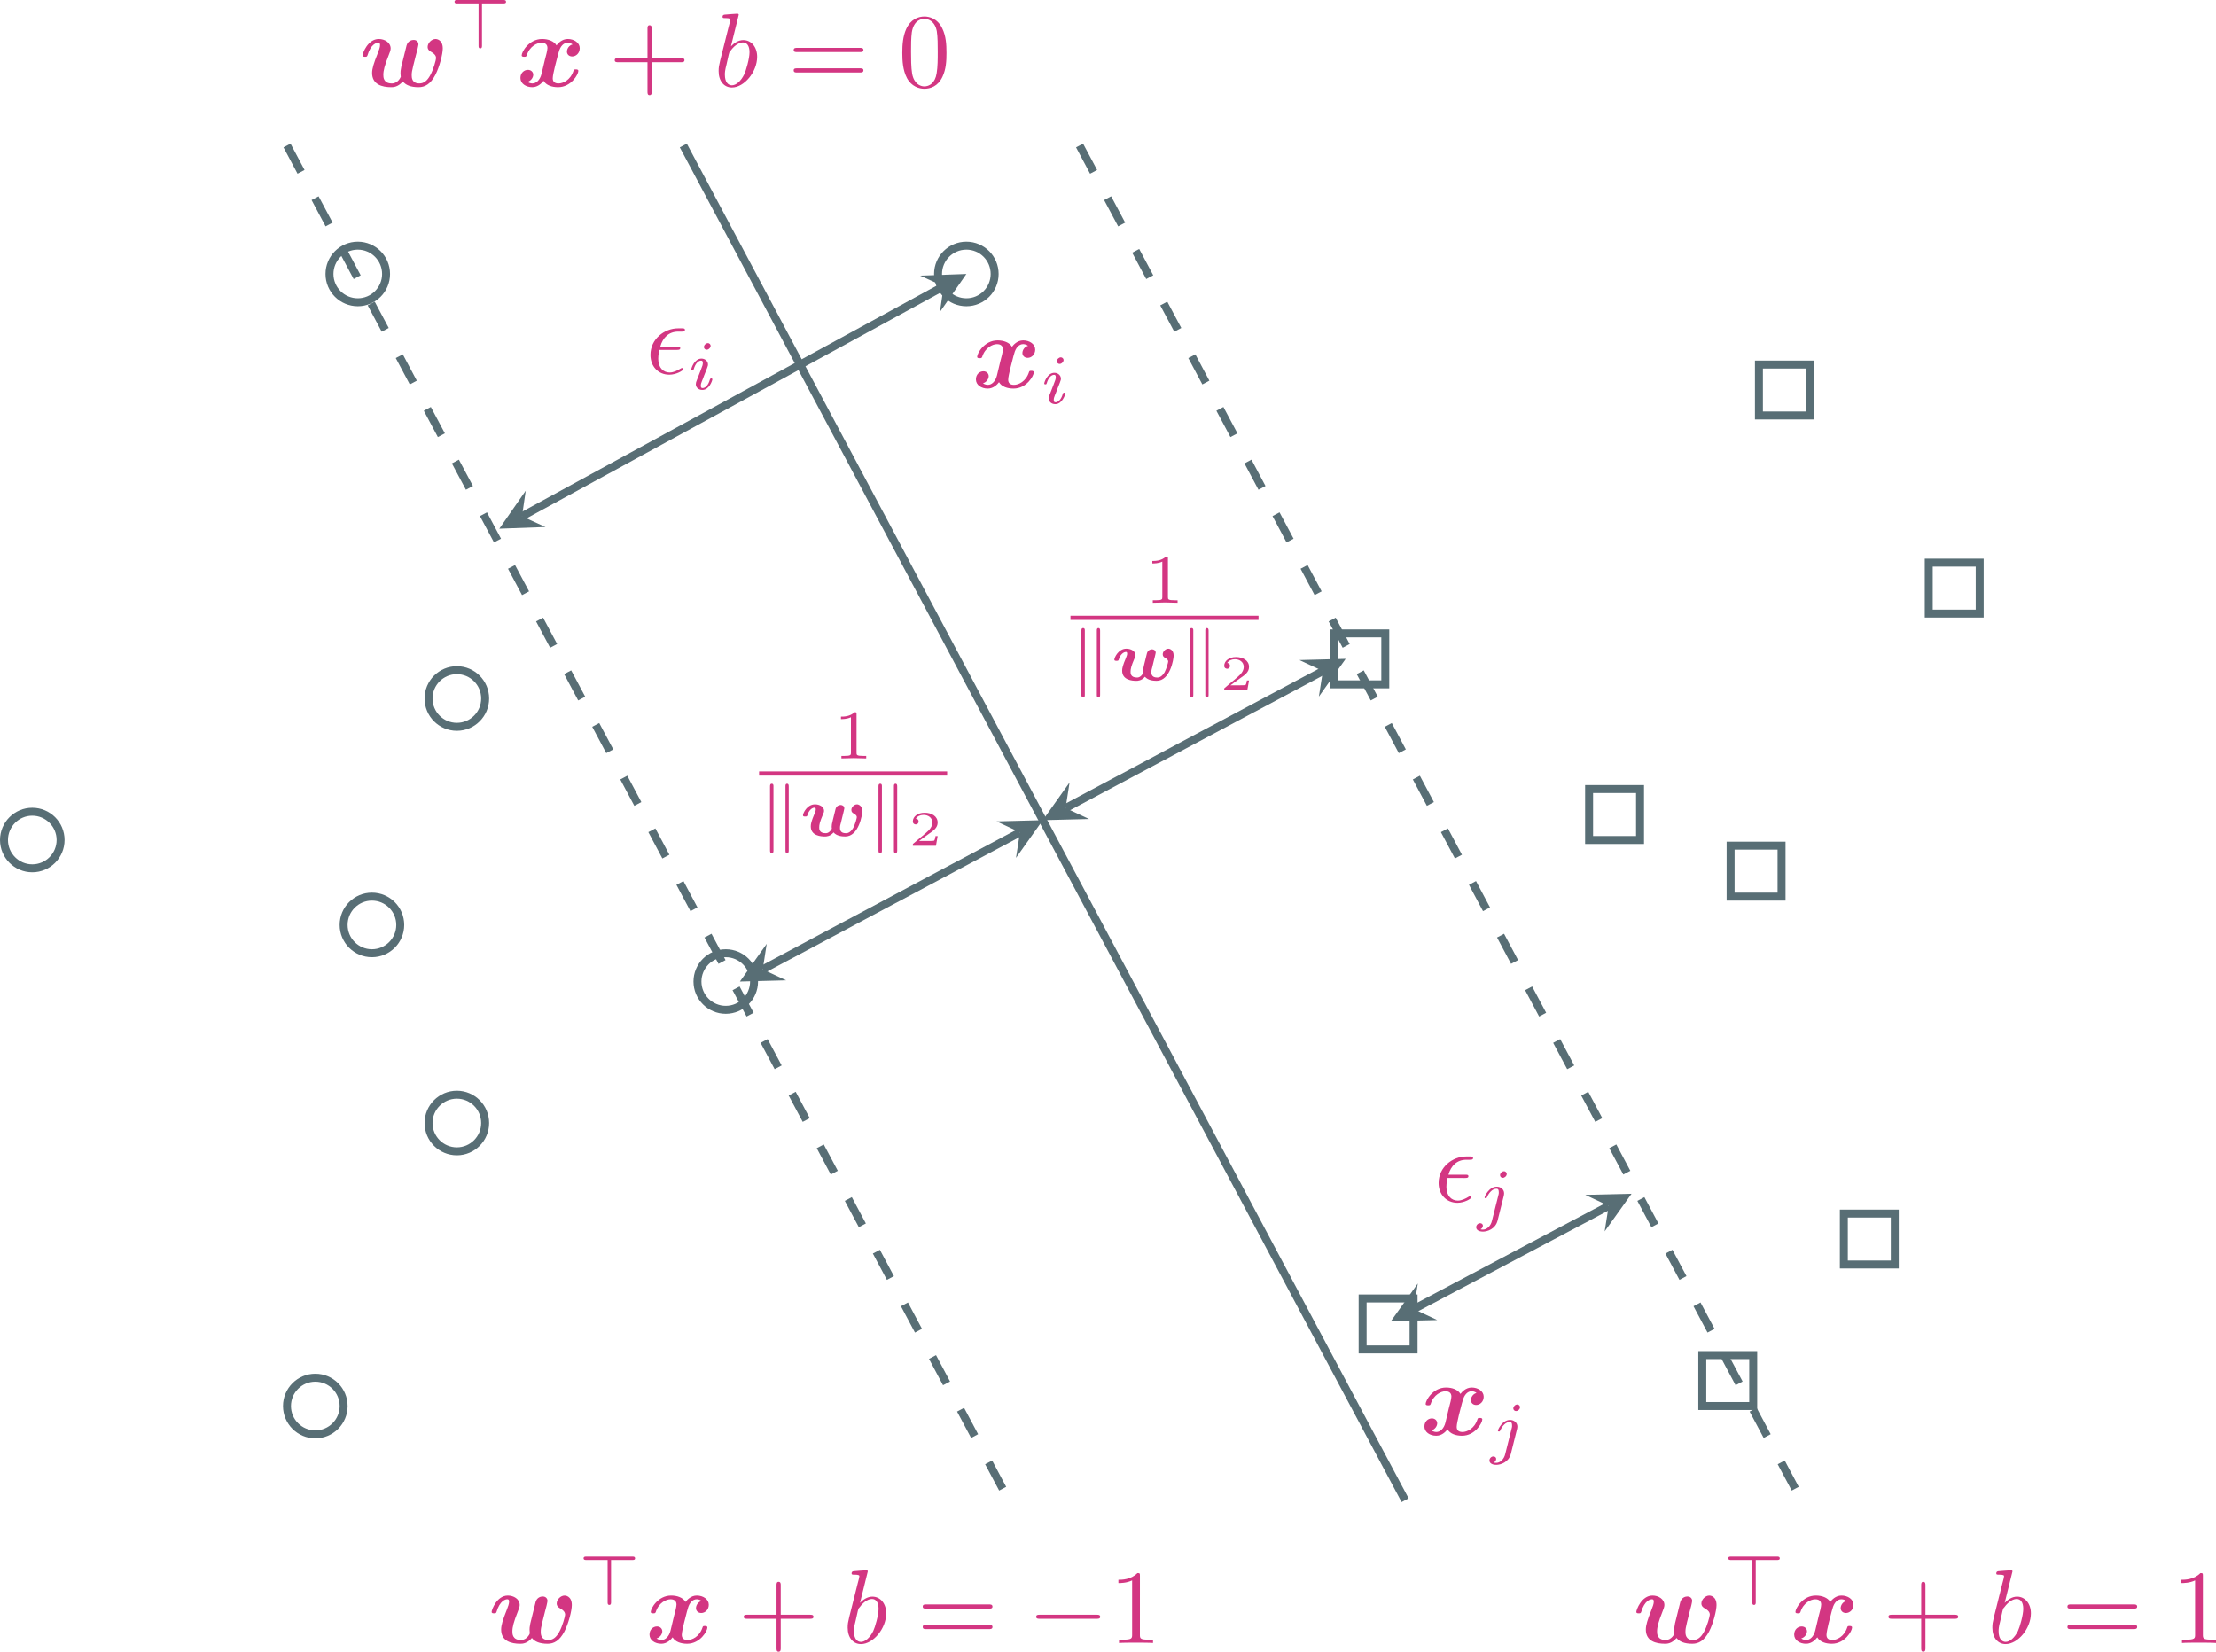 <?xml version="1.0" encoding="UTF-8" standalone="no"?>
<svg
   width="221.923pt"
   height="165.436pt"
   viewBox="0 0 221.923 165.436"
   version="1.1"
   id="svg291"
   sodipodi:docname="margin-hyperplane3.svg"
   inkscape:version="1.2.2 (b0a8486541, 2022-12-01)"
   xmlns:inkscape="http://www.inkscape.org/namespaces/inkscape"
   xmlns:sodipodi="http://sodipodi.sourceforge.net/DTD/sodipodi-0.dtd"
   xmlns:xlink="http://www.w3.org/1999/xlink"
   xmlns="http://www.w3.org/2000/svg"
   xmlns:svg="http://www.w3.org/2000/svg">
  <sodipodi:namedview
     id="namedview293"
     pagecolor="#ffffff"
     bordercolor="#666666"
     borderopacity="1.0"
     inkscape:showpageshadow="2"
     inkscape:pageopacity="0.0"
     inkscape:pagecheckerboard="0"
     inkscape:deskcolor="#d1d1d1"
     inkscape:document-units="pt"
     showgrid="false"
     inkscape:zoom="1.2642212"
     inkscape:cx="378.88939"
     inkscape:cy="486.4655"
     inkscape:window-width="3840"
     inkscape:window-height="2346"
     inkscape:window-x="0"
     inkscape:window-y="54"
     inkscape:window-maximized="1"
     inkscape:current-layer="svg291" />
  <defs
     id="defs61">
    <g
       id="g59">
      <g
         id="glyph-0-0" />
      <g
         id="glyph-0-1">
        <path
           d="m 5.844,-3.734 c 0.031,-0.156 0.094,-0.406 0.094,-0.469 0,-0.234 -0.156,-0.453 -0.484,-0.453 -0.172,0 -0.562,0.078 -0.703,0.547 -0.172,0.672 -0.359,1.438 -0.531,2.141 -0.078,0.375 -0.078,0.516 -0.078,0.641 0,0.281 0.031,0.281 0.031,0.344 0,0.047 -0.281,0.688 -0.891,0.688 -0.859,0 -0.859,-0.641 -0.859,-0.859 0,-0.438 0.125,-0.938 0.547,-2 C 3.062,-3.375 3.156,-3.625 3.156,-3.797 3.156,-4.406 2.547,-4.75 1.969,-4.75 c -1.109,0 -1.625,1.438 -1.625,1.641 0,0.141 0.156,0.141 0.25,0.141 0.125,0 0.188,0 0.234,-0.125 C 1.172,-4.266 1.75,-4.375 1.906,-4.375 c 0.062,0 0.188,0 0.188,0.234 0,0.234 -0.109,0.5 -0.234,0.828 -0.406,1.016 -0.562,1.531 -0.562,1.969 0,1.156 1,1.422 1.906,1.422 0.203,0 0.688,0 1.172,-0.578 0.281,0.359 0.766,0.578 1.578,0.578 0.625,0 1.188,-0.297 1.672,-1.219 C 8.047,-1.938 8.375,-3.25 8.375,-3.797 8.375,-4.75 7.672,-4.75 7.656,-4.75 c -0.406,0 -0.797,0.406 -0.797,0.797 0,0.281 0.219,0.422 0.312,0.469 0.406,0.234 0.531,0.422 0.531,0.656 0,0.156 -0.266,1.156 -0.594,1.734 -0.297,0.531 -0.625,0.797 -1.078,0.797 -0.766,0 -0.766,-0.609 -0.766,-0.828 0,-0.266 0.031,-0.422 0.156,-0.953 C 5.5,-2.391 5.625,-2.891 5.688,-3.141 Z m 0,0"
           id="path3" />
      </g>
      <g
         id="glyph-0-2">
        <path
           d="M 5.625,-4.203 C 5.25,-4.109 5.062,-3.75 5.062,-3.484 5.062,-3.25 5.234,-3 5.594,-3 c 0.359,0 0.75,-0.312 0.75,-0.828 C 6.344,-4.375 5.781,-4.75 5.141,-4.75 c -0.594,0 -0.984,0.453 -1.125,0.641 C 3.766,-4.547 3.172,-4.75 2.578,-4.75 1.25,-4.75 0.531,-3.453 0.531,-3.109 c 0,0.141 0.156,0.141 0.25,0.141 0.125,0 0.203,0 0.25,-0.125 0.297,-0.953 1.062,-1.281 1.484,-1.281 0.406,0 0.594,0.203 0.594,0.531 0,0.203 -0.141,0.781 -0.25,1.156 L 2.516,-1.25 c -0.156,0.641 -0.547,0.953 -0.906,0.953 -0.047,0 -0.281,0 -0.5,-0.156 C 1.484,-0.562 1.688,-0.906 1.688,-1.172 1.688,-1.406 1.5,-1.656 1.156,-1.656 c -0.375,0 -0.75,0.297 -0.75,0.812 0,0.562 0.547,0.922 1.188,0.922 0.594,0 0.984,-0.453 1.125,-0.641 0.266,0.453 0.844,0.641 1.453,0.641 1.312,0 2.031,-1.281 2.031,-1.625 0,-0.156 -0.156,-0.156 -0.25,-0.156 -0.125,0 -0.203,0 -0.234,0.141 -0.312,0.953 -1.062,1.266 -1.5,1.266 -0.391,0 -0.578,-0.188 -0.578,-0.516 0,-0.234 0.125,-0.781 0.219,-1.172 C 3.938,-2.25 4.172,-3.25 4.234,-3.406 4.391,-4.047 4.75,-4.375 5.125,-4.375 c 0.047,0 0.297,0 0.5,0.172 z m 0,0"
           id="path6" />
      </g>
      <g
         id="glyph-1-0" />
      <g
         id="glyph-1-1">
        <path
           d="m 3.281,-4.5 h 2.125 c 0.109,0 0.281,0 0.281,-0.156 0,-0.188 -0.156,-0.188 -0.281,-0.188 H 0.812 c -0.109,0 -0.281,0 -0.281,0.172 C 0.531,-4.5 0.703,-4.5 0.812,-4.5 h 2.125 v 4.234 C 2.938,-0.156 2.938,0 3.109,0 3.281,0 3.281,-0.172 3.281,-0.266 Z m 0,0"
           id="path10" />
      </g>
      <g
         id="glyph-1-2">
        <path
           d="m 1.438,-4.969 c 0,-0.094 0,-0.25 -0.172,-0.25 -0.172,0 -0.172,0.172 -0.172,0.297 V 1.438 c 0,0.125 0,0.297 0.172,0.297 0.172,0 0.172,-0.156 0.172,-0.266 z m 1.531,0.047 c 0,-0.125 0,-0.297 -0.172,-0.297 -0.156,0 -0.156,0.156 -0.156,0.25 v 6.438 c 0,0.109 0,0.266 0.156,0.266 0.172,0 0.172,-0.172 0.172,-0.297 z m 0,0"
           id="path13" />
      </g>
      <g
         id="glyph-2-0" />
      <g
         id="glyph-2-1">
        <path
           d="M 4.297,-2.422 H 7.219 c 0.156,0 0.359,0 0.359,-0.203 0,-0.203 -0.203,-0.203 -0.359,-0.203 H 4.297 V -5.781 c 0,-0.141 0,-0.344 -0.219,-0.344 C 3.875,-6.125 3.875,-5.922 3.875,-5.781 v 2.953 H 0.938 c -0.156,0 -0.344,0 -0.344,0.203 0,0.203 0.188,0.203 0.344,0.203 H 3.875 V 0.531 c 0,0.141 0,0.344 0.203,0.344 0.219,0 0.219,-0.203 0.219,-0.344 z m 0,0"
           id="path17" />
      </g>
      <g
         id="glyph-2-2">
        <path
           d="m 7.219,-3.438 c 0.156,0 0.359,0 0.359,-0.203 0,-0.219 -0.203,-0.219 -0.359,-0.219 H 0.938 c -0.156,0 -0.344,0 -0.344,0.219 0,0.203 0.188,0.203 0.344,0.203 z m 0,2.047 c 0.156,0 0.359,0 0.359,-0.219 C 7.578,-1.812 7.375,-1.812 7.219,-1.812 H 0.938 c -0.156,0 -0.344,0 -0.344,0.203 0,0.219 0.188,0.219 0.344,0.219 z m 0,0"
           id="path20" />
      </g>
      <g
         id="glyph-2-3">
        <path
           d="m 4.828,-3.359 c 0,-0.844 -0.047,-1.688 -0.422,-2.453 C 3.922,-6.828 3.062,-7 2.625,-7 2,-7 1.234,-6.719 0.797,-5.75 0.469,-5.016 0.406,-4.203 0.406,-3.359 c 0,0.781 0.047,1.734 0.469,2.531 0.453,0.844 1.219,1.062 1.734,1.062 0.578,0 1.375,-0.219 1.828,-1.219 0.344,-0.734 0.391,-1.547 0.391,-2.375 z M 2.609,0 C 2.203,0 1.578,-0.266 1.391,-1.266 1.281,-1.906 1.281,-2.859 1.281,-3.484 c 0,-0.672 0,-1.359 0.078,-1.938 0.203,-1.25 1,-1.344 1.25,-1.344 0.359,0 1.047,0.188 1.25,1.234 0.094,0.578 0.094,1.391 0.094,2.047 0,0.781 0,1.5 -0.109,2.172 C 3.688,-0.312 3.094,0 2.609,0 Z m 0,0"
           id="path23" />
      </g>
      <g
         id="glyph-2-4">
        <path
           d="m 3.094,-6.719 c 0,-0.25 0,-0.281 -0.25,-0.281 C 2.188,-6.328 1.266,-6.328 0.938,-6.328 V -6 c 0.203,0 0.828,0 1.375,-0.266 v 5.438 c 0,0.375 -0.031,0.5 -0.984,0.5 H 1 V 0 c 0.359,-0.031 1.281,-0.031 1.703,-0.031 0.422,0 1.328,0 1.703,0.031 V -0.328 H 4.062 c -0.938,0 -0.969,-0.109 -0.969,-0.5 z m 0,0"
           id="path26" />
      </g>
      <g
         id="glyph-3-0" />
      <g
         id="glyph-3-1">
        <path
           d="m 2.516,-7.172 c 0,-0.016 0,-0.109 -0.141,-0.109 -0.25,0 -1.016,0.078 -1.281,0.094 -0.078,0.016 -0.203,0.031 -0.203,0.219 0,0.125 0.094,0.125 0.25,0.125 0.516,0 0.531,0.078 0.531,0.172 0,0.078 -0.094,0.438 -0.156,0.656 L 0.656,-2.594 C 0.531,-2.062 0.5,-1.906 0.5,-1.531 c 0,1 0.547,1.641 1.328,1.641 1.234,0 2.531,-1.562 2.531,-3.078 0,-0.953 -0.562,-1.672 -1.391,-1.672 -0.484,0 -0.922,0.297 -1.234,0.625 z m -1,3.969 c 0.062,-0.234 0.062,-0.25 0.172,-0.359 0.5,-0.688 0.984,-0.844 1.25,-0.844 0.375,0 0.656,0.312 0.656,0.984 0,0.625 -0.344,1.828 -0.531,2.219 -0.344,0.703 -0.828,1.094 -1.234,1.094 -0.359,0 -0.703,-0.297 -0.703,-1.062 0,-0.203 0,-0.406 0.172,-1.062 z m 0,0"
           id="path30" />
      </g>
      <g
         id="glyph-3-2">
        <path
           d="m 3.125,-2.375 c 0.172,0 0.359,0 0.359,-0.172 0,-0.156 -0.125,-0.156 -0.297,-0.156 H 1.484 c 0.25,-0.891 0.844,-1.5 1.797,-1.5 h 0.312 c 0.188,0 0.359,0 0.359,-0.172 0,-0.156 -0.141,-0.156 -0.312,-0.156 h -0.375 C 1.906,-4.531 0.5,-3.469 0.5,-1.875 c 0,1.156 0.781,1.984 1.891,1.984 0.688,0 1.375,-0.406 1.375,-0.531 0,-0.031 -0.016,-0.141 -0.109,-0.141 -0.016,0 -0.047,0 -0.141,0.062 -0.328,0.203 -0.719,0.391 -1.094,0.391 -0.609,0 -1.141,-0.453 -1.141,-1.375 0,-0.359 0.078,-0.766 0.109,-0.891 z m 0,0"
           id="path33" />
      </g>
      <g
         id="glyph-4-0" />
      <g
         id="glyph-4-1">
        <path
           d="m 6.922,-2.422 c 0.172,0 0.359,0 0.359,-0.203 0,-0.203 -0.188,-0.203 -0.359,-0.203 h -5.688 c -0.172,0 -0.359,0 -0.359,0.203 0,0.203 0.188,0.203 0.359,0.203 z m 0,0"
           id="path37" />
      </g>
      <g
         id="glyph-5-0" />
      <g
         id="glyph-5-1">
        <path
           d="m 2.328,-4.438 c 0,-0.188 0,-0.188 -0.203,-0.188 -0.453,0.438 -1.078,0.438 -1.359,0.438 v 0.25 c 0.156,0 0.625,0 1,-0.188 v 3.547 c 0,0.234 0,0.328 -0.688,0.328 H 0.812 V 0 c 0.125,0 0.984,-0.031 1.234,-0.031 0.219,0 1.094,0.031 1.25,0.031 V -0.25 H 3.031 c -0.703,0 -0.703,-0.094 -0.703,-0.328 z m 0,0"
           id="path41" />
      </g>
      <g
         id="glyph-6-0" />
      <g
         id="glyph-6-1">
        <path
           d="m 3.203,-0.719 c -0.25,0.453 -0.531,0.453 -0.625,0.453 -0.641,0 -0.641,-0.422 -0.641,-0.578 0,-0.281 0.062,-0.562 0.375,-1.297 0.078,-0.172 0.109,-0.25 0.109,-0.375 0,-0.406 -0.453,-0.641 -0.906,-0.641 -0.797,0 -1.203,0.891 -1.203,1.094 0,0.125 0.109,0.125 0.219,0.125 0.172,0 0.188,-0.016 0.234,-0.156 0.109,-0.391 0.406,-0.734 0.719,-0.734 0.031,0 0.109,0 0.109,0.172 0,0.125 -0.047,0.234 -0.125,0.438 -0.312,0.734 -0.375,1.031 -0.375,1.266 C 1.094,0 2.109,0.062 2.516,0.062 c 0.125,0 0.516,0 0.859,-0.406 C 3.672,0 4.172,0.062 4.547,0.062 5.906,0.062 6.25,-2.125 6.25,-2.453 c 0,-0.594 -0.391,-0.703 -0.531,-0.703 -0.281,0 -0.562,0.281 -0.562,0.562 0,0.219 0.141,0.297 0.219,0.344 0.219,0.125 0.328,0.234 0.328,0.375 0,0.094 -0.156,0.688 -0.359,1.078 -0.312,0.531 -0.625,0.531 -0.75,0.531 -0.578,0 -0.578,-0.406 -0.578,-0.547 0,-0.172 0.047,-0.344 0.094,-0.5 0.031,-0.156 0.094,-0.391 0.125,-0.516 l 0.109,-0.438 C 4.375,-2.422 4.453,-2.688 4.453,-2.75 c 0,-0.234 -0.188,-0.344 -0.375,-0.344 -0.141,0 -0.406,0.078 -0.5,0.391 L 3.297,-1.562 c -0.094,0.406 -0.109,0.469 -0.109,0.625 0,0.047 0,0.125 0.016,0.219 z m 0,0"
           id="path45" />
      </g>
      <g
         id="glyph-7-0" />
      <g
         id="glyph-7-1">
        <path
           d="M 2.938,-0.969 H 2.719 c 0,0.094 -0.062,0.406 -0.141,0.453 -0.031,0.031 -0.453,0.031 -0.531,0.031 H 1.078 C 1.406,-0.719 1.766,-1 2.062,-1.203 c 0.453,-0.312 0.875,-0.594 0.875,-1.125 0,-0.641 -0.609,-0.984 -1.312,-0.984 -0.672,0 -1.172,0.375 -1.172,0.875 0,0.25 0.219,0.297 0.297,0.297 0.125,0 0.281,-0.094 0.281,-0.297 0,-0.172 -0.125,-0.281 -0.281,-0.281 0.141,-0.234 0.438,-0.375 0.766,-0.375 0.484,0 0.891,0.281 0.891,0.766 0,0.422 -0.297,0.75 -0.672,1.062 l -1.219,1.031 C 0.469,-0.188 0.453,-0.188 0.453,-0.156 V 0 h 2.312 z m 0,0"
           id="path49" />
      </g>
      <g
         id="glyph-8-0" />
      <g
         id="glyph-8-1">
        <path
           d="m 2.266,-4.359 c 0,-0.109 -0.094,-0.266 -0.281,-0.266 -0.188,0 -0.391,0.188 -0.391,0.391 0,0.109 0.078,0.266 0.281,0.266 0.188,0 0.391,-0.203 0.391,-0.391 z M 0.844,-0.812 c -0.031,0.094 -0.062,0.172 -0.062,0.297 0,0.328 0.266,0.578 0.656,0.578 0.688,0 1,-0.953 1,-1.062 0,-0.094 -0.094,-0.094 -0.109,-0.094 -0.094,0 -0.109,0.047 -0.141,0.125 -0.156,0.562 -0.453,0.844 -0.734,0.844 -0.141,0 -0.172,-0.094 -0.172,-0.25 0,-0.156 0.047,-0.281 0.109,-0.438 C 1.469,-1 1.547,-1.188 1.609,-1.375 1.672,-1.547 1.938,-2.172 1.953,-2.266 1.984,-2.328 2,-2.406 2,-2.484 2,-2.812 1.719,-3.078 1.344,-3.078 0.641,-3.078 0.328,-2.125 0.328,-2 c 0,0.078 0.094,0.078 0.125,0.078 0.094,0 0.094,-0.031 0.125,-0.109 C 0.75,-2.625 1.062,-2.875 1.312,-2.875 c 0.109,0 0.172,0.047 0.172,0.234 0,0.172 -0.031,0.266 -0.203,0.703 z m 0,0"
           id="path53" />
      </g>
      <g
         id="glyph-8-2">
        <path
           d="M 3.062,-4.359 C 3.062,-4.469 2.969,-4.625 2.781,-4.625 c -0.203,0 -0.391,0.203 -0.391,0.391 0,0.109 0.078,0.266 0.281,0.266 0.188,0 0.391,-0.188 0.391,-0.391 z M 1.578,0.344 C 1.469,0.828 1.094,1.219 0.688,1.219 c -0.094,0 -0.172,0 -0.25,-0.031 0.172,-0.094 0.234,-0.25 0.234,-0.359 0,-0.172 -0.141,-0.25 -0.281,-0.25 C 0.188,0.578 0,0.766 0,0.984 c 0,0.266 0.266,0.438 0.688,0.438 0.422,0 1.234,-0.25 1.453,-1.094 l 0.625,-2.5 c 0.016,-0.078 0.031,-0.141 0.031,-0.25 0,-0.375 -0.328,-0.656 -0.734,-0.656 -0.781,0 -1.219,0.969 -1.219,1.078 0,0.078 0.094,0.078 0.109,0.078 0.078,0 0.094,-0.016 0.141,-0.125 C 1.266,-2.453 1.625,-2.875 2.031,-2.875 c 0.172,0 0.234,0.109 0.234,0.344 0,0.078 0,0.172 -0.016,0.203 z m 0,0"
           id="path56" />
      </g>
    </g>
  </defs>
  <g
     id="g566"
     transform="translate(-192.859,-75.498)">
    <g
       fill="#d33682"
       fill-opacity="1"
       id="g67">
      <use
         xlink:href="#glyph-0-1"
         x="228.826"
         y="84.152"
         id="use65" />
    </g>
    <g
       fill="#d33682"
       fill-opacity="1"
       id="g71">
      <use
         xlink:href="#glyph-1-1"
         x="237.848"
         y="80.342"
         id="use69" />
    </g>
    <g
       fill="#d33682"
       fill-opacity="1"
       id="g75">
      <use
         xlink:href="#glyph-0-2"
         x="244.573"
         y="84.152"
         id="use73" />
    </g>
    <g
       fill="#d33682"
       fill-opacity="1"
       id="g79">
      <use
         xlink:href="#glyph-2-1"
         x="253.826"
         y="84.152"
         id="use77" />
    </g>
    <g
       fill="#d33682"
       fill-opacity="1"
       id="g83">
      <use
         xlink:href="#glyph-3-1"
         x="264.326"
         y="84.152"
         id="use81" />
    </g>
    <g
       fill="#d33682"
       fill-opacity="1"
       id="g87">
      <use
         xlink:href="#glyph-2-2"
         x="271.749"
         y="84.152"
         id="use85" />
    </g>
    <g
       fill="#d33682"
       fill-opacity="1"
       id="g91">
      <use
         xlink:href="#glyph-2-3"
         x="282.816"
         y="84.152"
         id="use89" />
    </g>
    <g
       fill="#d33682"
       fill-opacity="1"
       id="g95">
      <use
         xlink:href="#glyph-0-1"
         x="356.386"
         y="240.059"
         id="use93" />
    </g>
    <g
       fill="#d33682"
       fill-opacity="1"
       id="g99">
      <use
         xlink:href="#glyph-1-1"
         x="365.408"
         y="236.249"
         id="use97" />
    </g>
    <g
       fill="#d33682"
       fill-opacity="1"
       id="g103">
      <use
         xlink:href="#glyph-0-2"
         x="372.133"
         y="240.059"
         id="use101" />
    </g>
    <g
       fill="#d33682"
       fill-opacity="1"
       id="g107">
      <use
         xlink:href="#glyph-2-1"
         x="381.386"
         y="240.059"
         id="use105" />
    </g>
    <g
       fill="#d33682"
       fill-opacity="1"
       id="g111">
      <use
         xlink:href="#glyph-3-1"
         x="391.886"
         y="240.059"
         id="use109" />
    </g>
    <g
       fill="#d33682"
       fill-opacity="1"
       id="g115">
      <use
         xlink:href="#glyph-2-2"
         x="399.309"
         y="240.059"
         id="use113" />
    </g>
    <g
       fill="#d33682"
       fill-opacity="1"
       id="g119">
      <use
         xlink:href="#glyph-2-4"
         x="410.376"
         y="240.059"
         id="use117" />
    </g>
    <g
       fill="#d33682"
       fill-opacity="1"
       id="g123">
      <use
         xlink:href="#glyph-0-1"
         x="241.75"
         y="240.059"
         id="use121" />
    </g>
    <g
       fill="#d33682"
       fill-opacity="1"
       id="g127">
      <use
         xlink:href="#glyph-1-1"
         x="250.772"
         y="236.249"
         id="use125" />
    </g>
    <g
       fill="#d33682"
       fill-opacity="1"
       id="g131">
      <use
         xlink:href="#glyph-0-2"
         x="257.497"
         y="240.059"
         id="use129" />
    </g>
    <g
       fill="#d33682"
       fill-opacity="1"
       id="g135">
      <use
         xlink:href="#glyph-2-1"
         x="266.75"
         y="240.059"
         id="use133" />
    </g>
    <g
       fill="#d33682"
       fill-opacity="1"
       id="g139">
      <use
         xlink:href="#glyph-3-1"
         x="277.25"
         y="240.059"
         id="use137" />
    </g>
    <g
       fill="#d33682"
       fill-opacity="1"
       id="g143">
      <use
         xlink:href="#glyph-2-2"
         x="284.673"
         y="240.059"
         id="use141" />
    </g>
    <g
       fill="#d33682"
       fill-opacity="1"
       id="g147">
      <use
         xlink:href="#glyph-4-1"
         x="295.756"
         y="240.059"
         id="use145" />
    </g>
    <g
       fill="#d33682"
       fill-opacity="1"
       id="g151">
      <use
         xlink:href="#glyph-2-4"
         x="303.923"
         y="240.059"
         id="use149" />
    </g>
    <path
       fill="none"
       stroke-width="0.797"
       stroke-linecap="butt"
       stroke-linejoin="miter"
       stroke="#586e75"
       stroke-opacity="1"
       stroke-miterlimit="10"
       d="m -96.379,0.001 c 0,1.563 -1.27,2.832 -2.836,2.832 -1.563,0 -2.832,-1.27 -2.832,-2.832 0,-1.566 1.27,-2.836 2.832,-2.836 1.566,0 2.836,1.27 2.836,2.836 z m 0,0"
       transform="matrix(1,0,0,-1,295.305,159.634)"
       id="path153" />
    <path
       fill="none"
       stroke-width="0.797"
       stroke-linecap="butt"
       stroke-linejoin="miter"
       stroke="#586e75"
       stroke-opacity="1"
       stroke-miterlimit="10"
       d="m -63.782,56.693 c 0,1.566 -1.27,2.836 -2.832,2.836 -1.566,0 -2.836,-1.27 -2.836,-2.836 0,-1.566 1.27,-2.832 2.836,-2.832 1.562,0 2.832,1.266 2.832,2.832 z m 0,0"
       transform="matrix(1,0,0,-1,295.305,159.634)"
       id="path155" />
    <path
       fill="none"
       stroke-width="0.797"
       stroke-linecap="butt"
       stroke-linejoin="miter"
       stroke="#586e75"
       stroke-opacity="1"
       stroke-miterlimit="10"
       d="m -62.364,-8.503 c 0,1.562 -1.27,2.832 -2.836,2.832 -1.562,0 -2.832,-1.27 -2.832,-2.832 0,-1.566 1.27,-2.836 2.832,-2.836 1.566,0 2.836,1.27 2.836,2.836 z m 0,0"
       transform="matrix(1,0,0,-1,295.305,159.634)"
       id="path157" />
    <path
       fill="none"
       stroke-width="0.797"
       stroke-linecap="butt"
       stroke-linejoin="miter"
       stroke="#586e75"
       stroke-opacity="1"
       stroke-miterlimit="10"
       d="m -68.032,-56.694 c 0,1.566 -1.27,2.836 -2.836,2.836 -1.566,0 -2.836,-1.27 -2.836,-2.836 0,-1.566 1.27,-2.836 2.836,-2.836 1.566,0 2.836,1.27 2.836,2.836 z m 0,0"
       transform="matrix(1,0,0,-1,295.305,159.634)"
       id="path159" />
    <path
       fill="none"
       stroke-width="0.797"
       stroke-linecap="butt"
       stroke-linejoin="miter"
       stroke="#586e75"
       stroke-opacity="1"
       stroke-miterlimit="10"
       d="m -53.86,-28.346 c 0,1.566 -1.27,2.836 -2.832,2.836 -1.566,0 -2.836,-1.27 -2.836,-2.836 0,-1.566 1.27,-2.836 2.836,-2.836 1.562,0 2.832,1.27 2.832,2.836 z m 0,0"
       transform="matrix(1,0,0,-1,295.305,159.634)"
       id="path161" />
    <path
       fill="none"
       stroke-width="0.797"
       stroke-linecap="butt"
       stroke-linejoin="miter"
       stroke="#586e75"
       stroke-opacity="1"
       stroke-miterlimit="10"
       d="m -53.86,14.173 c 0,1.566 -1.27,2.836 -2.832,2.836 -1.566,0 -2.836,-1.27 -2.836,-2.836 0,-1.566 1.27,-2.836 2.836,-2.836 1.562,0 2.832,1.27 2.832,2.836 z m 0,0"
       transform="matrix(1,0,0,-1,295.305,159.634)"
       id="path163" />
    <path
       fill="none"
       stroke-width="0.797"
       stroke-linecap="butt"
       stroke-linejoin="miter"
       stroke="#586e75"
       stroke-opacity="1"
       stroke-miterlimit="10"
       d="m -26.93,-14.175 c 0,1.566 -1.27,2.836 -2.836,2.836 -1.562,0 -2.832,-1.27 -2.832,-2.836 0,-1.562 1.27,-2.832 2.832,-2.832 1.566,0 2.836,1.27 2.836,2.832 z m 0,0"
       transform="matrix(1,0,0,-1,295.305,159.634)"
       id="path165" />
    <path
       fill="none"
       stroke-width="0.797"
       stroke-linecap="butt"
       stroke-linejoin="miter"
       stroke="#586e75"
       stroke-opacity="1"
       stroke-miterlimit="10"
       d="m 31.183,15.591 v 5.102 h 5.102 v -5.102 z m 0,0"
       transform="matrix(1,0,0,-1,295.305,159.634)"
       id="path167" />
    <path
       fill="none"
       stroke-width="0.797"
       stroke-linecap="butt"
       stroke-linejoin="miter"
       stroke="#586e75"
       stroke-opacity="1"
       stroke-miterlimit="10"
       d="m 73.703,42.521 v 5.102 h 5.102 v -5.102 z m 0,0"
       transform="matrix(1,0,0,-1,295.305,159.634)"
       id="path169" />
    <path
       fill="none"
       stroke-width="0.797"
       stroke-linecap="butt"
       stroke-linejoin="miter"
       stroke="#586e75"
       stroke-opacity="1"
       stroke-miterlimit="10"
       d="m 68.031,-56.694 v 5.102 H 73.132 v -5.102 z m 0,0"
       transform="matrix(1,0,0,-1,295.305,159.634)"
       id="path171" />
    <path
       fill="none"
       stroke-width="0.797"
       stroke-linecap="butt"
       stroke-linejoin="miter"
       stroke="#586e75"
       stroke-opacity="1"
       stroke-miterlimit="10"
       d="M 56.695,0.001 V 5.103 h 5.102 V 0.001 Z m 0,0"
       transform="matrix(1,0,0,-1,295.305,159.634)"
       id="path173" />
    <path
       fill="none"
       stroke-width="0.797"
       stroke-linecap="butt"
       stroke-linejoin="miter"
       stroke="#586e75"
       stroke-opacity="1"
       stroke-miterlimit="10"
       d="m 70.867,-5.671 v 5.105 h 5.102 v -5.105 z m 0,0"
       transform="matrix(1,0,0,-1,295.305,159.634)"
       id="path175" />
    <path
       fill="none"
       stroke-width="0.797"
       stroke-linecap="butt"
       stroke-linejoin="miter"
       stroke="#586e75"
       stroke-opacity="1"
       stroke-miterlimit="10"
       d="m 82.207,-42.518 v 5.102 h 5.102 v -5.102 z m 0,0"
       transform="matrix(1,0,0,-1,295.305,159.634)"
       id="path177" />
    <path
       fill="none"
       stroke-width="0.797"
       stroke-linecap="butt"
       stroke-linejoin="miter"
       stroke="#586e75"
       stroke-opacity="1"
       stroke-miterlimit="10"
       d="m 90.711,22.677 v 5.102 h 5.102 v -5.102 z m 0,0"
       transform="matrix(1,0,0,-1,295.305,159.634)"
       id="path179" />
    <path
       fill="none"
       stroke-width="0.797"
       stroke-linecap="butt"
       stroke-linejoin="miter"
       stroke="#586e75"
       stroke-opacity="1"
       stroke-miterlimit="10"
       d="M -26.059,-12.956 -0.301,0.767"
       transform="matrix(1,0,0,-1,295.305,159.634)"
       id="path181" />
    <path
       fill-rule="nonzero"
       fill="#586e75"
       fill-opacity="1"
       d="m 266.957,173.809 4.633,-0.121 -2.344,-1.098 0.395,-2.559"
       id="path183" />
    <path
       fill-rule="nonzero"
       fill="#586e75"
       fill-opacity="1"
       d="m 297.289,157.648 -4.633,0.121 2.348,1.098 -0.398,2.559"
       id="path185" />
    <path
       fill="none"
       stroke-width="0.797"
       stroke-linecap="butt"
       stroke-linejoin="miter"
       stroke="#586e75"
       stroke-opacity="1"
       stroke-miterlimit="10"
       d="M 30.031,16.923 4.269,3.2"
       transform="matrix(1,0,0,-1,295.305,159.634)"
       id="path187" />
    <path
       fill-rule="nonzero"
       fill="#586e75"
       fill-opacity="1"
       d="m 327.621,141.492 -4.633,0.121 2.348,1.098 -0.398,2.559"
       id="path189" />
    <path
       fill-rule="nonzero"
       fill="#586e75"
       fill-opacity="1"
       d="m 297.289,157.648 4.633,-0.117 -2.348,-1.098 0.398,-2.562"
       id="path191" />
    <g
       fill="#d33682"
       fill-opacity="1"
       id="g195">
      <use
         xlink:href="#glyph-5-1"
         x="276.311"
         y="151.463"
         id="use193" />
    </g>
    <path
       fill="none"
       stroke-width="0.42"
       stroke-linecap="butt"
       stroke-linejoin="miter"
       stroke="#d33682"
       stroke-opacity="1"
       stroke-miterlimit="10"
       d="m 224.499,-85.01 h 18.832"
       transform="matrix(1,0,0,-1,44.38,67.963)"
       id="path197" />
    <g
       fill="#d33682"
       fill-opacity="1"
       id="g201">
      <use
         xlink:href="#glyph-1-2"
         x="268.88"
         y="159.218"
         id="use199" />
    </g>
    <g
       fill="#d33682"
       fill-opacity="1"
       id="g205">
      <use
         xlink:href="#glyph-6-1"
         x="272.962"
         y="159.218"
         id="use203" />
    </g>
    <g
       fill="#d33682"
       fill-opacity="1"
       id="g209">
      <use
         xlink:href="#glyph-1-2"
         x="279.742"
         y="159.218"
         id="use207" />
    </g>
    <g
       fill="#d33682"
       fill-opacity="1"
       id="g213">
      <use
         xlink:href="#glyph-7-1"
         x="283.824"
         y="160.214"
         id="use211" />
    </g>
    <g
       fill="#d33682"
       fill-opacity="1"
       id="g217">
      <use
         xlink:href="#glyph-5-1"
         x="307.493"
         y="135.872"
         id="use215" />
    </g>
    <path
       fill="none"
       stroke-width="0.42"
       stroke-linecap="butt"
       stroke-linejoin="miter"
       stroke="#d33682"
       stroke-opacity="1"
       stroke-miterlimit="10"
       d="m 224.5,-85.011 h 18.832"
       transform="matrix(1,0,0,-1,75.562,52.372)"
       id="path219" />
    <g
       fill="#d33682"
       fill-opacity="1"
       id="g223">
      <use
         xlink:href="#glyph-1-2"
         x="300.062"
         y="143.627"
         id="use221" />
    </g>
    <g
       fill="#d33682"
       fill-opacity="1"
       id="g227">
      <use
         xlink:href="#glyph-6-1"
         x="304.144"
         y="143.627"
         id="use225" />
    </g>
    <g
       fill="#d33682"
       fill-opacity="1"
       id="g231">
      <use
         xlink:href="#glyph-1-2"
         x="310.924"
         y="143.627"
         id="use229" />
    </g>
    <g
       fill="#d33682"
       fill-opacity="1"
       id="g235">
      <use
         xlink:href="#glyph-7-1"
         x="315.006"
         y="144.623"
         id="use233" />
    </g>
    <path
       fill="none"
       stroke-width="0.797"
       stroke-linecap="butt"
       stroke-linejoin="miter"
       stroke="#586e75"
       stroke-opacity="1"
       stroke-miterlimit="10"
       d="M -34.016,69.564 38.269,-66.128"
       transform="matrix(1,0,0,-1,295.305,159.634)"
       id="path237" />
    <path
       fill="none"
       stroke-width="0.797"
       stroke-linecap="butt"
       stroke-linejoin="miter"
       stroke="#586e75"
       stroke-opacity="1"
       stroke-dasharray="2.989, 2.989"
       stroke-miterlimit="10"
       d="M 5.668,69.564 77.953,-66.128"
       transform="matrix(1,0,0,-1,295.305,159.634)"
       id="path239" />
    <path
       fill="none"
       stroke-width="0.797"
       stroke-linecap="butt"
       stroke-linejoin="miter"
       stroke="#586e75"
       stroke-opacity="1"
       stroke-dasharray="2.989, 2.989"
       stroke-miterlimit="10"
       d="M -73.703,69.564 -1.418,-66.128"
       transform="matrix(1,0,0,-1,295.305,159.634)"
       id="path241" />
    <path
       fill="none"
       stroke-width="0.797"
       stroke-linecap="butt"
       stroke-linejoin="miter"
       stroke="#586e75"
       stroke-opacity="1"
       stroke-miterlimit="10"
       d="m -2.836,56.693 c 0,1.566 -1.266,2.836 -2.832,2.836 -1.566,0 -2.836,-1.27 -2.836,-2.836 0,-1.566 1.27,-2.832 2.836,-2.832 1.566,0 2.832,1.266 2.832,2.832 z m 0,0"
       transform="matrix(1,0,0,-1,295.305,159.634)"
       id="path243" />
    <g
       fill="#d33682"
       fill-opacity="1"
       id="g247">
      <use
         xlink:href="#glyph-0-2"
         x="290.187"
         y="114.34"
         id="use245" />
    </g>
    <g
       fill="#d33682"
       fill-opacity="1"
       id="g251">
      <use
         xlink:href="#glyph-8-1"
         x="297.107"
         y="115.915"
         id="use249" />
    </g>
    <path
       fill="none"
       stroke-width="0.797"
       stroke-linecap="butt"
       stroke-linejoin="miter"
       stroke="#586e75"
       stroke-opacity="1"
       stroke-miterlimit="10"
       d="m -50.168,32.423 42.227,23.031"
       transform="matrix(1,0,0,-1,295.305,159.634)"
       id="path253" />
    <path
       fill-rule="nonzero"
       fill="#586e75"
       fill-opacity="1"
       d="m 242.863,128.453 4.629,-0.168 -2.355,-1.074 0.371,-2.562"
       id="path255" />
    <path
       fill-rule="nonzero"
       fill="#586e75"
       fill-opacity="1"
       d="m 289.637,102.941 -4.633,0.164 2.359,1.074 -0.375,2.562"
       id="path257" />
    <g
       fill="#d33682"
       fill-opacity="1"
       id="g261">
      <use
         xlink:href="#glyph-3-2"
         x="257.499"
         y="112.917"
         id="use259" />
    </g>
    <g
       fill="#d33682"
       fill-opacity="1"
       id="g265">
      <use
         xlink:href="#glyph-8-1"
         x="261.761"
         y="114.492"
         id="use263" />
    </g>
    <path
       fill="none"
       stroke-width="0.797"
       stroke-linecap="butt"
       stroke-linejoin="miter"
       stroke="#586e75"
       stroke-opacity="1"
       stroke-miterlimit="10"
       d="m 34.015,-51.026 v 5.105 h 5.102 v -5.105 z m 0,0"
       transform="matrix(1,0,0,-1,295.305,159.634)"
       id="path267" />
    <g
       fill="#d33682"
       fill-opacity="1"
       id="g271">
      <use
         xlink:href="#glyph-0-2"
         x="335.101"
         y="219.223"
         id="use269" />
    </g>
    <g
       fill="#d33682"
       fill-opacity="1"
       id="g275">
      <use
         xlink:href="#glyph-8-2"
         x="342.021"
         y="220.798"
         id="use273" />
    </g>
    <path
       fill="none"
       stroke-width="0.797"
       stroke-linecap="butt"
       stroke-linejoin="miter"
       stroke="#586e75"
       stroke-opacity="1"
       stroke-miterlimit="10"
       d="M 39.14,-46.979 58.656,-36.647"
       transform="matrix(1,0,0,-1,295.305,159.634)"
       id="path277" />
    <path
       fill-rule="nonzero"
       fill="#586e75"
       fill-opacity="1"
       d="m 332.156,207.824 4.633,-0.109 -2.344,-1.102 0.402,-2.559"
       id="path279" />
    <path
       fill-rule="nonzero"
       fill="#586e75"
       fill-opacity="1"
       d="m 356.25,195.066 -4.633,0.109 2.344,1.105 -0.402,2.555"
       id="path281" />
    <g
       fill="#d33682"
       fill-opacity="1"
       id="g285">
      <use
         xlink:href="#glyph-3-2"
         x="336.43"
         y="195.862"
         id="use283" />
    </g>
    <g
       fill="#d33682"
       fill-opacity="1"
       id="g289">
      <use
         xlink:href="#glyph-8-2"
         x="340.692"
         y="197.437"
         id="use287" />
    </g>
  </g>
</svg>
